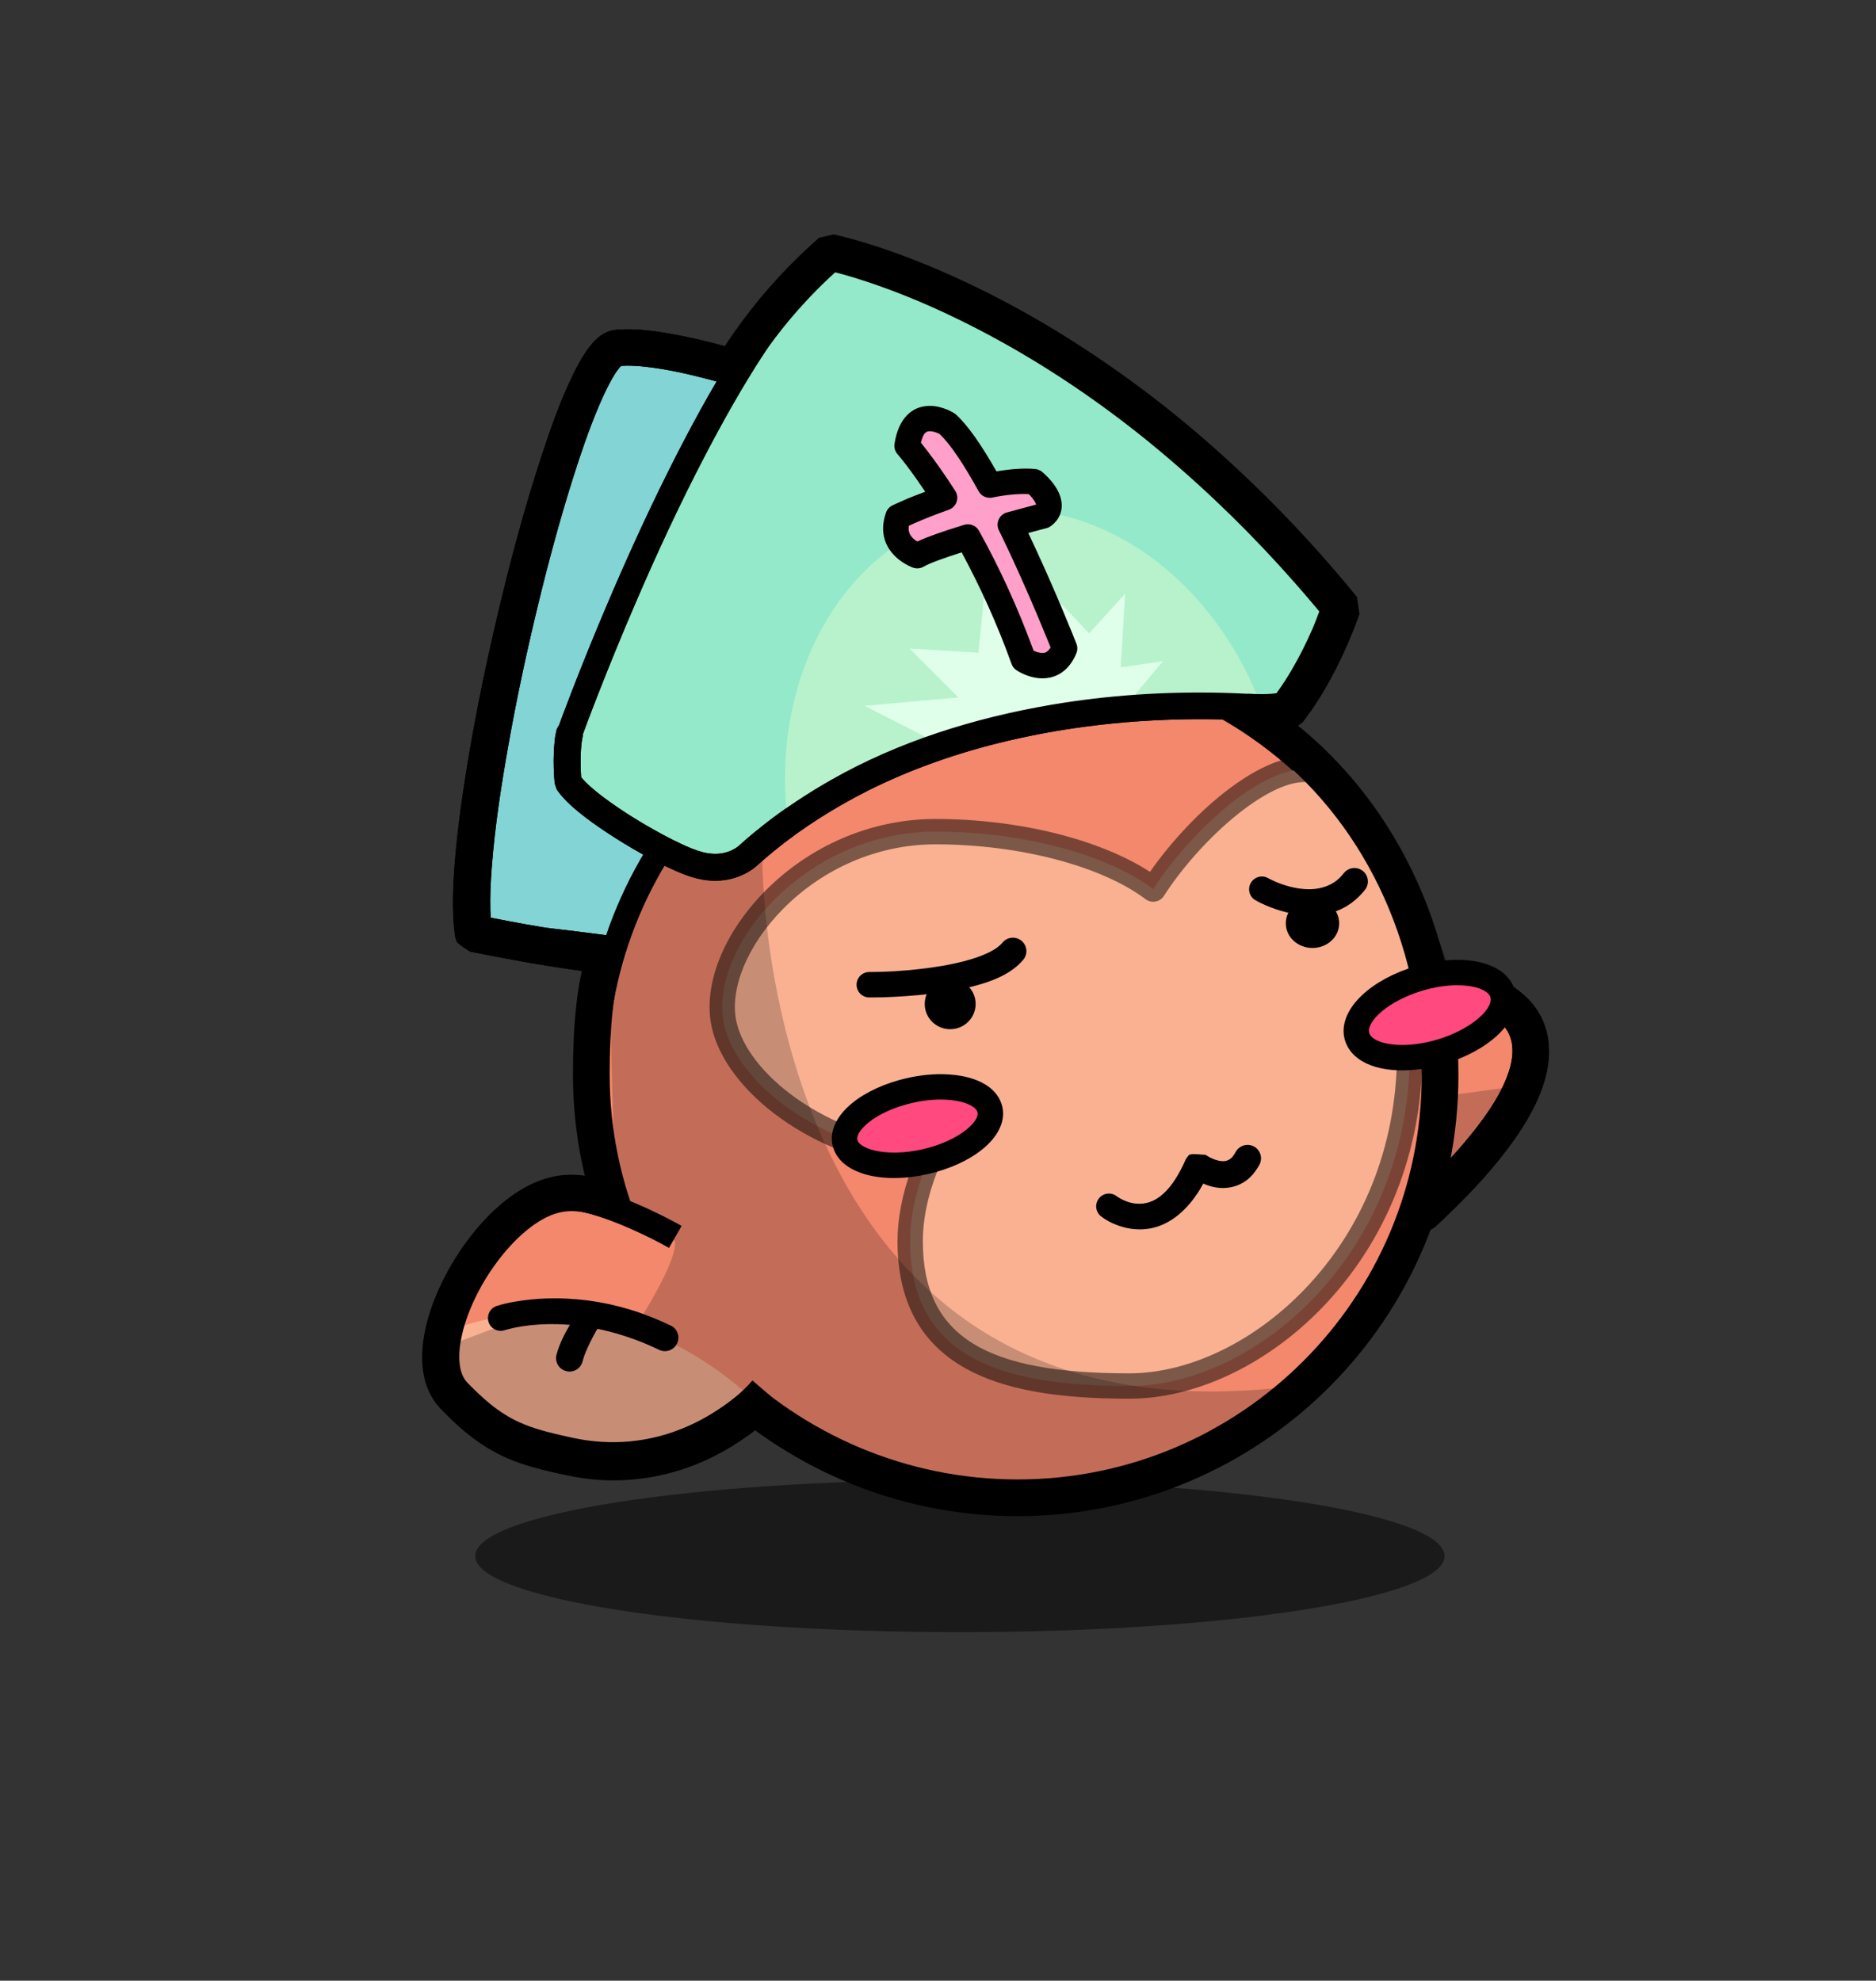 <svg width="1200" height="1267" viewBox="0 0 1200 1267" fill="none" xmlns="http://www.w3.org/2000/svg">
<rect x="0" y="0" width="1200" height="1267" fill="#333333" stroke="none"/>
<mask id="mask0_311_9885" style="mask-type:luminance" maskUnits="userSpaceOnUse" x="0" y="0" width="1200" height="1267">
<path d="M1200 0H0V1266.02H1200V0Z" fill="white"/>
</mask>
<g mask="url(#mask0_311_9885)">
<path d="M916.727 638.51C916.727 638.51 945.79 633.415 950.789 635.348C972.219 643.634 1018.61 675.048 910.062 775.618" fill="#F3886D"/>
<path d="M945.545 623.421C942.567 623.492 939.586 623.759 936.624 624.07C929.306 624.84 922.011 625.947 914.762 627.216C908.519 628.307 904.33 634.239 905.42 640.482C906.511 646.727 912.444 650.915 918.687 649.824C925.42 648.653 932.229 647.644 939.025 646.937C941.16 646.715 943.3 646.495 945.447 646.418C945.995 646.399 946.52 646.41 947.069 646.418C947.203 646.421 947.351 646.445 947.491 646.451C947.964 646.641 948.452 646.826 948.918 647.035C949.687 647.381 950.569 647.784 951.318 648.17C955.719 650.438 959.869 653.461 962.865 657.447C970.14 667.128 967.643 679.758 963.417 690.175C959.4 700.077 953.508 709.191 947.166 717.746C938.534 729.391 928.798 740.198 918.622 750.506C913.152 756.047 907.529 761.461 901.821 766.757C896.918 771.315 896.613 778.981 901.172 783.883C905.731 788.785 913.428 789.057 918.33 784.499C934.954 769.001 951.01 752.677 964.649 734.45C973.715 722.334 981.961 709.213 986.868 694.813C992.121 679.4 992.947 662.53 984.436 648.105C982.577 644.956 980.343 642.026 977.818 639.38C974.206 635.594 970.054 632.381 965.557 629.715C962.679 628.007 959.666 626.545 956.573 625.27C955.541 624.846 954.592 624.44 953.523 624.135C950.945 623.401 948.205 623.358 945.545 623.421Z" fill="black"/>
<path d="M945.516 623.428C942.538 623.499 939.589 623.766 936.628 624.077C929.309 624.847 922.014 625.922 914.766 627.191C908.523 628.282 904.334 634.247 905.425 640.49C906.516 646.734 912.448 650.891 918.691 649.8C925.423 648.628 932.2 647.62 938.995 646.912C941.131 646.69 943.272 646.502 945.418 646.426C945.966 646.407 946.525 646.385 947.073 646.393C947.196 646.395 947.333 646.421 947.462 646.426C947.941 646.618 948.418 646.799 948.889 647.01C949.659 647.355 950.573 647.791 951.321 648.177C955.722 650.445 959.873 653.468 962.868 657.455C970.143 667.135 967.646 679.764 963.42 690.182C959.404 700.084 953.511 709.198 947.169 717.753C938.538 729.398 928.803 740.206 918.625 750.513C913.155 756.055 907.533 761.437 901.824 766.732C896.922 771.29 896.617 778.956 901.175 783.858C905.734 788.76 913.399 789.065 918.302 784.507C934.926 769.009 951.014 752.685 964.653 734.457C973.719 722.342 981.965 709.22 986.871 694.821C992.124 679.407 992.951 662.536 984.439 648.113C982.58 644.963 980.345 642.033 977.822 639.387C974.21 635.602 970.057 632.388 965.561 629.722C962.683 628.014 959.669 626.519 956.576 625.245C955.544 624.82 954.597 624.447 953.527 624.143C950.949 623.408 948.176 623.366 945.516 623.428Z" fill="black"/>
<path d="M401.562 611.992C401.562 611.992 427.825 549.556 458.995 525.327C490.166 501.098 509.378 377.364 509.378 377.364L492.806 242.399C492.806 242.399 425.609 219.158 394.586 222.619C363.563 226.079 291.38 523.722 302.9 596.966C302.9 596.966 364.187 609.902 401.562 611.992Z" fill="#82D4D5"/>
<path d="M404.543 210.672C401.606 210.581 398.651 210.624 395.72 210.834C393.87 210.967 392.026 211.149 390.239 211.678C388.087 212.314 386.093 213.364 384.271 214.661C380.687 217.214 377.819 220.679 375.318 224.262C371.855 229.225 369.002 234.59 366.366 240.027C358.34 256.579 352.187 274.047 346.45 291.503C335.37 325.211 326.231 359.57 318.101 394.099C309.087 432.375 301.363 471.004 295.72 509.927C294.03 521.588 292.591 533.292 291.503 545.024C290.448 556.401 289.667 567.812 289.751 579.243C289.768 581.407 289.823 583.568 289.913 585.73C289.979 587.262 290.061 588.808 290.173 590.336C290.246 591.335 290.335 592.26 290.432 593.255C290.523 594.168 290.611 595.168 290.725 596.077C290.887 597.374 290.988 599.11 291.47 600.327C291.826 601.223 291.898 602.332 292.606 602.987C294.969 605.171 297.845 606.75 300.456 608.63C300.66 608.778 301.19 608.776 301.428 608.825C302.18 608.981 302.915 609.158 303.666 609.311C306.295 609.849 308.948 610.351 311.582 610.868C316.941 611.921 322.296 612.937 327.67 613.918C340.393 616.241 353.136 618.403 365.943 620.21C377.525 621.845 365.967 620.186 400.846 623.908C407 624.282 412.169 619.864 413.17 613.918C426.19 587.53 422.35 594.241 427.832 584.4C434.616 572.222 442.064 560.28 450.894 549.467C454.027 545.63 457.334 541.928 460.949 538.536C463.4 536.236 466.136 534.291 468.604 532.016C472.101 528.793 475.101 525.022 477.751 521.085C482.552 513.953 486.338 506.184 489.687 498.282C493.867 488.423 497.298 478.247 500.456 468.02C506.606 448.11 511.354 427.747 515.474 407.333C516.802 400.753 518.041 394.157 519.205 387.546C519.548 385.59 519.885 383.635 520.21 381.675C520.343 380.868 520.608 379.998 520.632 379.177C520.661 378.15 520.714 377.124 520.696 376.096C520.679 375.026 520.437 373.883 520.307 372.821C520.05 370.712 519.787 368.604 519.529 366.495C518.798 360.52 518.053 354.533 517.323 348.557C515.048 329.928 512.81 311.301 510.544 292.671C508.92 279.312 507.271 265.937 505.646 252.58C505.475 251.173 505.33 249.769 505.16 248.363C505.031 247.308 504.899 246.271 504.77 245.217C504.685 244.514 504.597 243.811 504.51 243.108C504.36 241.865 504.32 240.339 503.863 239.184C503.499 238.269 503.373 237.171 502.694 236.458C500.88 234.553 498.609 233.155 496.564 231.496C496.245 231.237 495.516 231.138 495.137 231.009C494.237 230.706 493.347 230.399 492.445 230.102C489.161 229.018 485.855 227.976 482.551 226.955C471.836 223.642 461.05 220.612 450.148 217.97C442.26 216.059 434.307 214.406 426.308 213.04C419.116 211.812 411.84 210.898 404.543 210.672ZM400.878 233.897C404.81 233.871 408.712 234.154 412.619 234.578C426.486 236.082 440.207 239.228 453.684 242.751C463.292 245.264 472.835 248.059 482.292 251.12C482.587 253.609 482.893 256.096 483.2 258.58C484.376 268.068 485.527 277.538 486.703 287.026C490.188 315.14 493.681 343.244 497.148 371.36C497.365 373.117 497.58 374.89 497.797 376.648C497.819 376.823 497.839 376.991 497.861 377.167C497.748 377.864 497.654 378.546 497.537 379.242C497.109 381.803 496.634 384.375 496.175 386.93C494.907 393.98 493.544 400.999 492.088 408.014C487.79 428.716 482.878 449.435 476.194 469.512C473.187 478.543 469.914 487.509 465.814 496.11C463.251 501.491 460.386 506.841 456.7 511.549C455.64 512.902 454.525 514.209 453.262 515.376C452.176 516.382 450.96 517.221 449.824 518.166C448.334 519.405 446.889 520.701 445.478 522.027C439.66 527.487 434.416 533.59 429.584 539.931C420.457 551.905 412.611 564.829 405.483 578.076C401.291 585.869 401.665 585.578 395.169 599.159C345.29 592.615 356.773 594.894 336.621 591.31C329.524 590.047 322.451 588.71 315.376 587.32C314.891 587.225 314.402 587.124 313.917 587.027C313.814 585.341 313.666 583.657 313.624 581.968C313.407 573.002 313.858 564.05 314.532 555.11C316.519 528.786 320.597 502.625 325.204 476.648C330.414 447.269 336.664 418.042 343.661 389.038C350.369 361.232 357.753 333.575 366.366 306.294C371.32 290.602 376.605 274.966 383.037 259.812C385.245 254.613 387.619 249.443 390.303 244.47C392.016 241.297 393.833 238.109 396.142 235.324C396.507 234.883 396.896 234.455 397.309 234.059C397.343 234.055 397.375 234.061 397.407 234.059C398.556 233.973 399.726 233.904 400.878 233.897Z" fill="black"/>
<path d="M404.521 210.702C401.584 210.61 398.663 210.621 395.73 210.831C393.88 210.964 392.036 211.146 390.249 211.675C388.097 212.311 386.104 213.361 384.281 214.659C380.698 217.211 377.797 220.676 375.296 224.26C371.832 229.222 368.98 234.587 366.344 240.024C358.318 256.576 352.197 274.044 346.461 291.5C335.382 325.208 326.242 359.567 318.111 394.096C309.097 432.372 301.341 471.001 295.697 509.924C294.008 521.585 292.569 533.289 291.481 545.021C290.427 556.398 289.677 567.809 289.762 579.241C289.778 581.405 289.833 583.598 289.924 585.76C289.989 587.291 290.071 588.805 290.184 590.334C290.258 591.333 290.313 592.256 290.411 593.253C290.5 594.165 290.622 595.165 290.735 596.074C290.897 597.371 290.998 599.107 291.481 600.324C291.837 601.22 291.908 602.329 292.617 602.984C294.979 605.168 297.855 606.747 300.466 608.627C300.67 608.775 301.168 608.773 301.406 608.823C302.158 608.978 302.926 609.155 303.677 609.308C306.306 609.846 308.926 610.348 311.559 610.865C316.918 611.918 322.308 612.934 327.68 613.915C340.403 616.238 353.146 618.4 365.955 620.207C377.536 621.842 365.945 620.183 400.824 623.905C406.944 624.277 412.105 619.909 413.149 614.012C426.267 587.43 422.35 594.258 427.843 584.397C434.627 572.219 442.074 560.311 450.905 549.496C454.037 545.659 457.344 541.958 460.96 538.566C463.411 536.265 466.146 534.288 468.614 532.014C472.111 528.79 475.079 525.019 477.729 521.082C482.53 513.95 486.316 506.181 489.665 498.28C493.845 488.42 497.308 478.244 500.467 468.017C506.617 448.107 511.364 427.744 515.484 407.33C516.813 400.75 518.051 394.154 519.215 387.543C519.559 385.587 519.896 383.632 520.221 381.672C520.354 380.865 520.619 379.995 520.642 379.175C520.671 378.147 520.724 377.121 520.707 376.093C520.689 375.023 520.448 373.881 520.318 372.818C520.06 370.709 519.797 368.602 519.54 366.492C518.809 360.517 518.064 354.531 517.334 348.555C515.058 329.925 512.788 311.298 510.522 292.668C508.898 279.31 507.281 265.966 505.657 252.609C505.486 251.203 505.308 249.798 505.138 248.393C505.009 247.338 504.876 246.268 504.749 245.214C504.663 244.511 504.607 243.808 504.521 243.106C504.37 241.862 504.331 240.336 503.873 239.181C503.511 238.266 503.383 237.201 502.705 236.489C500.89 234.582 498.585 233.152 496.542 231.493C496.223 231.234 495.527 231.135 495.148 231.007C494.247 230.703 493.357 230.396 492.455 230.099C489.171 229.015 485.865 227.973 482.563 226.952C471.847 223.639 461.028 220.609 450.126 217.967C442.238 216.056 434.318 214.403 426.318 213.037C419.126 211.809 411.818 210.928 404.521 210.702ZM400.856 233.894C404.788 233.868 408.722 234.151 412.63 234.575C426.496 236.079 440.185 239.225 453.662 242.748C463.27 245.261 472.813 248.056 482.27 251.118C482.565 253.607 482.871 256.093 483.178 258.577C484.354 268.065 485.538 277.536 486.714 287.023C490.198 315.138 493.691 343.242 497.158 371.357C497.375 373.115 497.59 374.887 497.807 376.645C497.828 376.815 497.851 376.993 497.872 377.164C497.758 377.861 497.632 378.543 497.515 379.24C497.087 381.8 496.644 384.372 496.186 386.927C494.917 393.978 493.554 400.996 492.098 408.011C487.801 428.713 482.856 449.432 476.172 469.509C473.165 478.54 469.924 487.506 465.825 496.107C463.261 501.488 460.396 506.838 456.71 511.547C455.651 512.899 454.502 514.206 453.24 515.374C452.154 516.379 450.938 517.218 449.802 518.164C448.312 519.402 446.867 520.698 445.456 522.024C439.638 527.484 434.426 533.587 429.594 539.928C420.467 551.902 412.621 564.858 405.494 578.105C401.3 585.899 401.646 585.569 395.147 599.156C345.332 592.621 356.776 594.89 336.632 591.307C329.534 590.044 322.429 588.707 315.354 587.317C314.877 587.224 314.403 587.119 313.927 587.026C313.825 585.344 313.676 583.648 313.635 581.966C313.418 572.999 313.869 564.047 314.544 555.108C316.53 528.784 320.575 502.622 325.183 476.645C330.392 447.266 336.642 418.039 343.639 389.036C350.347 361.229 357.763 333.572 366.376 306.291C371.33 290.599 376.615 274.963 383.049 259.81C385.255 254.61 387.597 249.44 390.281 244.467C391.994 241.294 393.844 238.106 396.153 235.321C396.518 234.88 396.906 234.452 397.32 234.056C397.353 234.052 397.385 234.058 397.417 234.056C398.566 233.97 399.704 233.901 400.856 233.894Z" fill="black"/>
<path d="M380.639 687.849C380.639 538.587 501.639 417.588 650.901 417.588C731.597 417.588 804.033 452.954 853.554 509.034C895.63 556.682 921.163 619.284 921.163 687.849C921.163 837.11 800.162 958.111 650.901 958.111C501.639 958.111 380.639 837.11 380.639 687.849Z" fill="#F3886D" stroke="black" stroke-width="0.012" stroke-miterlimit="10" stroke-linecap="round" stroke-linejoin="round"/>
<path d="M650.898 409.869C497.382 409.869 372.921 534.33 372.92 687.847C372.92 841.363 497.382 965.824 650.898 965.824C804.415 965.824 928.875 841.363 928.875 687.847C928.875 619.174 903.865 554.366 859.332 503.934C806.893 444.55 731.685 409.869 650.898 409.869ZM650.898 425.277C727.219 425.277 798.242 458.014 847.785 514.119C889.855 561.761 913.468 622.966 913.468 687.847C913.468 832.853 795.905 950.417 650.898 950.417C505.892 950.417 388.328 832.853 388.328 687.847C388.328 542.84 505.892 425.277 650.898 425.277Z" fill="black"/>
<path d="M846.543 495.107C818.46 479.619 763.912 527.846 737.664 568.742C709.149 547.188 655.669 531.992 598.383 531.992C513.953 531.992 452.766 607.33 463.126 655.119C470.976 691.337 521.821 733.811 593.908 741.625C586.53 759.024 582.198 776.874 582.198 793.945C582.199 868.443 640.31 886.615 722.257 886.615C804.205 886.615 904.439 799.765 901.693 668.255C901.651 666.232 900.724 664.748 899.228 663.585C921.352 648.251 927.27 660.404 921.34 632.767C906.916 565.55 846.543 495.107 846.543 495.107Z" fill="#F9B192"/>
<path d="M836.886 484.083C822.353 483.05 805.091 490.486 786.578 504.291C767.982 518.158 749.4 537.973 735.589 557.713C703.736 537.054 651.91 523.882 598.384 523.882C556.761 523.882 517.718 541.364 489.431 569.941C462.941 596.704 449.408 630.069 455.211 656.838C459.671 677.411 475.837 698.665 499.746 715.644C522.648 731.908 551.309 743.358 582.782 748.275C577.208 763.908 574.089 779.319 574.089 793.945C574.089 832.49 588.895 859.265 617.554 875.295C642.044 888.993 675.954 894.725 722.257 894.724C766.177 894.724 813.749 871.488 849.731 832.22C888.92 789.452 911.135 731.933 909.802 668.093C909.793 667.61 909.663 667.163 909.608 666.698C911.1 665.882 912.559 665.151 914.052 664.493C915.838 663.706 921.061 661.687 921.707 661.411C927.243 659.047 930.54 655.697 931.405 649.766C932.007 645.64 931.352 640.781 929.264 631.051C928.609 627.998 927.871 624.926 927.026 621.807C920.433 597.461 908.375 571.732 892.417 545.549C883.751 531.331 874.447 517.846 865.17 505.556C861.919 501.249 858.904 497.397 856.186 494.041C855.23 492.86 852.89 490.028 852.715 489.825C852.084 489.087 851.295 488.476 850.445 488.008C846.267 485.704 841.731 484.427 836.886 484.083ZM834.227 500.269C837.005 500.269 839.413 500.858 841.557 501.826C842.304 502.725 843.028 503.551 843.6 504.259C846.206 507.474 849.092 511.197 852.229 515.351C861.201 527.237 870.168 540.256 878.534 553.983C893.76 578.963 905.221 603.391 911.359 626.056C912.13 628.901 912.809 631.689 913.403 634.456C914.885 641.365 915.341 644.795 915.285 646.556C914.979 646.682 909.776 648.648 907.532 649.637C903.251 651.524 899.089 653.807 894.622 656.902C890.439 659.802 890.122 665.615 893.552 669.131C894.615 728.458 874.015 781.692 837.762 821.256C804.71 857.327 761.375 878.505 722.257 878.505C631.383 878.505 590.307 855.53 590.307 793.945C590.307 778.586 594.121 761.896 601.368 744.805C603.492 739.797 600.191 734.135 594.783 733.549C562.021 729.997 532.216 718.812 509.12 702.41C488.26 687.597 474.548 669.583 471.04 653.399C466.554 632.705 478.011 604.529 500.978 581.327C526.317 555.728 561.25 540.1 598.384 540.1C652.583 540.1 705.011 554.217 732.767 575.196C736.535 578.045 741.924 577.096 744.476 573.121C757.466 552.881 777.178 531.539 796.276 517.297C811.333 506.071 824.566 500.269 834.227 500.269Z" fill="black" fill-opacity="0.5"/>
<path d="M812.072 454.729C809.102 455.184 806.303 456.786 804.385 459.4C800.547 464.628 801.688 471.974 806.915 475.813C870.942 522.817 909.413 602.165 909.413 687.847C909.413 830.623 793.673 946.362 650.898 946.362C507.724 946.362 389.982 829.808 389.982 687.426C389.982 657.287 392.212 634.674 397.961 614.736C399.757 608.505 396.148 602.001 389.916 600.204C383.686 598.409 377.182 601.985 375.385 608.216C368.911 630.671 366.498 655.277 366.498 687.426C366.498 842.83 494.806 969.846 650.898 969.846C806.644 969.846 932.896 843.593 932.896 687.847C932.896 594.833 890.977 508.39 820.797 456.87C818.184 454.951 815.043 454.273 812.072 454.729Z" fill="black"/>
<path d="M868.967 665.32C862.693 653.15 878.046 636.131 903.258 627.308C928.469 618.484 953.993 621.196 960.265 633.366C966.537 645.536 951.184 662.555 925.973 671.379C920.317 673.358 914.647 674.757 909.181 675.598C890.28 678.51 873.831 674.761 868.967 665.32Z" fill="#FF497F" stroke="black" stroke-width="0.013" stroke-miterlimit="10" stroke-linecap="round" stroke-linejoin="round"/>
<path d="M541.186 732.978C535.993 721.019 552.233 705.657 577.458 698.668C589.282 695.391 600.981 694.535 610.61 695.784C621.522 697.198 629.775 701.313 632.534 707.668C637.726 719.628 621.487 734.99 596.262 741.979C571.038 748.968 546.379 744.939 541.186 732.978Z" fill="#FF497F" stroke="black" stroke-width="0.013" stroke-miterlimit="10" stroke-linecap="round" stroke-linejoin="round"/>
<path d="M839.546 574.774C830.371 574.774 822.484 581.578 822.484 590.603C822.484 599.629 830.371 606.4 839.546 606.4C848.72 606.4 856.607 599.629 856.607 590.603C856.607 581.578 848.72 574.774 839.546 574.774Z" fill="black"/>
<path d="M607.79 626.089C598.829 626.089 591.507 633.261 591.507 642.209C591.507 651.159 598.829 658.363 607.79 658.363C616.752 658.363 624.073 651.159 624.073 642.209C624.073 633.261 616.752 626.089 607.79 626.089Z" fill="black"/>
<path d="M798.968 732.414C795.632 732.041 792.217 733.65 790.471 736.761C789.871 737.839 789.281 738.89 788.491 739.842C785.846 743.035 782.439 743.305 778.631 742.242C776.727 741.711 774.909 740.93 773.182 739.972C772.664 739.685 772.155 739.386 771.658 739.064C771.503 738.963 771.355 738.844 771.203 738.739C771.181 738.725 771.164 738.725 771.139 738.707C767.863 738.628 764.543 737.943 761.31 738.48C760.26 738.654 759.767 739.94 759.039 740.717C758.579 741.212 758.285 742.009 758.001 742.631C757.899 742.86 757.813 743.085 757.71 743.312C757.682 743.376 757.641 743.444 757.612 743.507C757.599 743.539 757.566 743.636 757.58 743.605C757.365 744.063 757.149 744.542 756.931 744.999C756.708 745.466 756.481 745.931 756.25 746.394C755.798 747.305 755.37 748.126 754.888 749.021C751.128 756.005 746.199 763.153 739.189 767.218C734.012 770.22 727.973 770.772 722.257 769.067C720.273 768.474 718.354 767.648 716.549 766.634C716.042 766.35 715.541 766.046 715.056 765.726C714.889 765.616 714.733 765.485 714.57 765.369C714.551 765.355 714.298 765.179 714.375 765.239C710.834 762.457 705.707 763.06 702.925 766.602C700.144 770.143 700.746 775.27 704.287 778.052C708.172 781.093 712.89 783.291 717.587 784.701C721.243 785.799 725.054 786.406 728.874 786.421C732.08 786.432 735.279 786.042 738.378 785.22C750.926 781.893 760.416 772.2 767.149 761.51C768.044 760.089 768.829 758.597 769.646 757.131C772.119 758.17 774.66 759.03 777.301 759.498C785.293 760.916 793.407 758.916 799.39 753.303C801.896 750.953 803.839 748.17 805.521 745.194C807.849 741.046 806.361 735.781 802.212 733.452C801.175 732.871 800.08 732.538 798.968 732.414Z" fill="black"/>
<path d="M647.2 599.848C645.003 600.033 642.864 601.047 641.329 602.864C638.9 605.77 635.624 607.75 632.247 609.384C627.292 611.78 621.962 613.483 616.645 614.865C607.279 617.301 597.71 618.808 588.102 619.893C577.503 621.09 566.759 621.806 556.087 621.775C551.583 621.755 547.932 625.38 547.913 629.883C547.894 634.387 551.518 638.039 556.023 638.057C566.435 638.107 576.892 637.481 587.258 636.566C599.443 635.489 611.654 633.826 623.49 630.662C634.788 627.642 646.721 623.133 654.499 613.99C657.568 610.356 657.127 604.929 653.493 601.859C651.675 600.324 649.397 599.663 647.2 599.848Z" fill="black"/>
<path d="M865.429 555.281C863.238 555.518 861.147 556.606 859.656 558.46C857.821 560.761 855.738 562.91 853.233 564.492C845.512 569.376 836.398 569.602 827.674 567.768C823.881 566.971 820.16 565.781 816.581 564.298C815.37 563.796 814.16 563.25 812.981 562.676C812.551 562.466 812.139 562.249 811.715 562.027C811.594 561.964 811.48 561.899 811.359 561.833C811.303 561.802 811.141 561.705 811.196 561.736C807.282 559.508 802.298 560.902 800.071 564.817C797.844 568.731 799.206 573.684 803.12 575.91C807.335 578.307 811.897 580.181 816.484 581.716C830.706 586.475 846.996 587.792 860.499 580.159C865.403 577.388 869.553 573.623 873.084 569.261C876.065 565.553 875.462 560.11 871.755 557.129C869.901 555.639 867.622 555.043 865.429 555.281Z" fill="black"/>
<path d="M932.021 613.99C922.167 614.012 911.302 615.917 900.59 619.666C887.108 624.385 875.651 631.448 868.284 639.614C859.86 648.953 856.92 659.634 861.764 669.034C868.566 682.23 888.057 687.074 910.418 683.629C916.479 682.696 922.623 681.132 928.648 679.024C942.13 674.305 953.587 667.242 960.954 659.076C969.378 649.737 972.318 639.056 967.474 629.656C962.047 619.129 948.444 613.953 932.021 613.99ZM930.594 630.24C933.167 630.177 935.676 630.283 938.022 630.532C946.203 631.402 951.472 634.041 953.04 637.084C956.234 643.281 944.505 656.291 923.295 663.714C918.207 665.495 913.029 666.793 907.953 667.574C891.709 670.076 878.905 666.919 876.166 661.606C872.972 655.408 884.733 642.399 905.943 634.975C914.324 632.042 922.875 630.43 930.594 630.24Z" fill="black"/>
<path d="M603.086 687.133C594.246 686.994 584.685 688.26 575.289 690.863C561.808 694.599 550.126 700.683 542.334 708.055C533.353 716.552 529.621 726.725 533.739 736.209C541.047 753.042 569.762 757.74 598.416 749.799C611.898 746.065 623.579 739.947 631.371 732.577C640.353 724.08 644.085 713.906 639.967 704.422C635.907 695.071 625.422 689.535 611.65 687.749C608.895 687.392 606.033 687.18 603.086 687.133ZM602.665 703.351C605.065 703.383 607.374 703.552 609.574 703.838C618.276 704.966 623.768 707.89 625.079 710.909C626.016 713.068 624.781 716.512 620.246 720.802C614.522 726.217 605.178 731.098 594.102 734.166C582.915 737.265 571.567 738.046 562.51 736.565C554.692 735.289 549.839 732.548 548.627 729.754C547.689 727.594 548.957 724.15 553.492 719.862C559.216 714.447 568.56 709.566 579.636 706.498C587.512 704.315 595.467 703.256 602.665 703.351Z" fill="black"/>
<path d="M364.321 469.206C364.321 469.206 449.294 232.993 530.963 161.449C530.963 161.449 698.663 193.967 857.947 388.926C857.947 388.926 845.61 426.198 823.545 454.504C823.545 454.504 613.908 425.586 478.052 547.648C478.052 547.648 465.25 559.94 443.387 552.307C421.523 544.674 373.02 515.632 363.387 500.257C363.387 500.257 361.464 482.486 364.321 469.206Z" fill="#93E9CA"/>
<path d="M532.535 153.39C530.375 153.881 528.192 154.292 526.048 154.851C526.008 154.861 525.655 155.163 525.529 155.272C525.067 155.669 524.618 156.094 524.167 156.504C523.73 156.901 523.304 157.273 522.869 157.672C522.42 158.084 521.952 158.52 521.508 158.937C517.337 162.846 513.367 166.954 509.538 171.198C494.761 187.577 481.988 205.805 470.258 224.458C454.548 249.442 440.485 275.418 427.313 301.818C413.281 329.939 400.287 358.591 388 387.514C380.389 405.431 373.048 423.467 366.009 441.618C363.842 447.202 361.717 452.777 359.619 458.387C359.154 459.63 358.412 461.67 357.543 464.03C356.766 465.045 356.122 466.196 355.856 467.534C355.496 469.35 355.698 468.551 355.499 469.351C355.03 471.242 354.888 473.287 354.689 475.221C354.303 478.965 354.149 482.747 354.138 486.509C354.126 489.952 354.238 493.388 354.461 496.823C354.529 497.864 354.628 498.93 354.721 499.97C354.753 500.327 354.702 500.795 354.818 501.137C355.23 502.364 355.612 503.597 356.083 504.803C356.358 505.506 357.031 506.243 357.478 506.846C358.314 507.975 359.232 509.078 360.17 510.123C363.135 513.419 366.451 516.388 369.869 519.205C375.682 523.996 381.853 528.343 388.131 532.503C395.202 537.19 402.464 541.618 409.862 545.769C417.178 549.875 424.623 553.752 432.308 557.122C439.71 560.369 447.323 563.015 455.467 563.35C458.455 563.473 461.468 563.313 464.42 562.831C466.931 562.422 469.419 561.772 471.815 560.917C475.229 559.698 478.504 558.041 481.449 555.922C482.126 555.435 482.763 554.944 483.395 554.398C483.477 554.327 483.633 554.188 483.751 554.073C483.712 554.109 483.904 553.895 483.882 553.944C487.622 550.621 491.414 547.367 495.299 544.212C504.374 536.846 513.885 529.928 523.746 523.648C533.765 517.267 544.045 511.379 554.657 506.035C583.066 491.733 613.383 481.265 644.31 473.956C683.002 464.812 722.81 460.444 762.539 460.041C776.296 459.901 790.071 460.248 803.798 461.176C807.728 461.442 811.653 461.766 815.573 462.149C817.234 462.311 818.878 462.474 820.535 462.668C820.939 462.716 822.047 462.977 822.384 462.896C824.385 462.413 826.44 462.143 828.385 461.469C828.904 461.288 829.24 460.765 829.649 460.397C830.406 459.72 831.054 458.64 831.661 457.836C831.9 457.52 832.138 457.212 832.375 456.895C832.61 456.578 832.855 456.24 833.088 455.922C833.322 455.603 833.539 455.301 833.769 454.981C837.167 450.27 840.334 445.375 843.306 440.385C849.437 430.088 854.794 419.327 859.491 408.306C861.181 404.341 862.759 400.345 864.259 396.304C864.681 395.166 865.124 394.012 865.524 392.866C865.599 392.653 865.977 391.807 865.946 391.601C865.576 389.095 865.281 386.571 864.843 384.076C864.823 383.956 864.505 383.635 864.389 383.492C864.004 383.017 863.609 382.537 863.221 382.065C862.802 381.554 862.377 381.05 861.957 380.54C861.537 380.034 861.111 379.522 860.692 379.016C857.368 375.009 854.031 371.024 850.636 367.079C838.496 352.971 825.909 339.244 812.848 325.982C758.882 271.188 696.85 223.895 627.995 189.363C605.696 178.179 582.613 168.356 558.874 160.656C552.415 158.561 545.898 156.615 539.315 154.947C537.669 154.531 536.009 154.149 534.351 153.779C534.01 153.704 532.861 153.316 532.535 153.39ZM533.217 170.516C537.518 171.534 541.805 172.627 546.028 173.89C554.727 176.492 563.322 179.444 571.815 182.648C599.395 193.051 626.056 205.998 651.544 220.793C700.941 249.466 746.405 284.609 787.386 324.361C808.94 345.268 829.123 367.47 848.3 390.563C844.95 399.766 840.997 408.804 836.591 417.517C831.687 427.216 826.141 436.739 819.66 445.51C816.43 445.165 813.167 444.859 809.928 444.602C800.557 443.854 791.172 443.402 781.775 443.175C745.225 442.289 708.455 444.675 672.399 450.829C623.276 459.214 574.592 474.322 531.173 499.127C516.064 507.759 501.531 517.363 487.871 528.157C484.081 531.152 480.365 534.241 476.713 537.401C474.99 538.893 473.359 540.527 471.588 541.845C469.074 543.714 466.073 544.942 463.025 545.607C453.532 547.679 444.406 543.868 435.941 539.932C428.19 536.328 420.68 532.236 413.301 527.93C407.034 524.273 400.855 520.431 394.877 516.318C389.118 512.355 383.427 508.291 378.172 503.668C376.363 502.075 374.592 500.403 372.983 498.608C372.555 498.131 372.146 497.651 371.75 497.148C371.726 496.835 371.706 496.521 371.685 496.207C371.534 493.998 371.432 491.773 371.392 489.558C371.329 485.899 371.387 482.244 371.685 478.595C371.813 477.026 371.969 475.448 372.204 473.891C372.278 473.401 372.203 473.888 372.755 470.874C372.822 470.541 372.728 470.232 372.755 469.902C372.878 469.569 372.99 469.228 373.112 468.896C373.888 466.791 374.659 464.703 375.448 462.604C377.811 456.31 380.234 450.02 382.681 443.758C390.095 424.782 397.841 405.945 405.872 387.222C419.876 354.579 434.82 322.303 451.283 290.823C462.749 268.899 474.88 247.271 488.39 226.534C497.808 212.078 507.896 197.977 519.269 184.983C522.808 180.94 526.484 176.995 530.33 173.241C531.28 172.314 532.244 171.419 533.217 170.516Z" fill="black"/>
<path d="M784.817 453.382C693.66 433.668 582.576 485.483 528.671 512.232C512.325 520.342 504.18 528.665 503.963 526.97C492.057 434.175 538.495 348.966 615.537 329.734C693.341 310.314 775.216 364.956 807.68 454.001C808.166 455.332 800.227 456.714 784.817 453.382Z" fill="#B7F2CC"/>
<path d="M606.166 478.528L552.963 451.501L613.008 446.164L581.906 414.897L625.908 417.484L633.62 338.284L696.651 405.18L719.724 379.703L716.912 426.852L743.858 422.984L718.222 453.739L606.166 478.528Z" fill="#DFFFEA"/>
<path d="M594.751 267.735C588.802 267.742 582.325 271.221 580.187 285.153C580.187 285.153 590.272 296.67 604.222 318.433C587.206 324.359 574.413 330.596 574.413 330.596C567.878 349.014 586.739 355.443 586.739 355.443C592.871 351.906 605.689 347.608 619.111 343.474C630.745 364.397 643.357 390.498 654.693 422.001C654.693 422.001 673.121 434.219 680.999 414.768C680.999 414.768 665.193 374.386 646.227 335.624C655.255 333.22 667.44 329.947 667.44 329.947C678.205 321.947 661.44 308.086 661.44 308.086C652.782 307.289 642.953 308.325 633.091 310.324C623.759 293.424 614.349 278.777 606.104 271.206C606.104 271.206 600.7 267.729 594.751 267.735Z" fill="#FFA0CA"/>
<path d="M533.22 149.992C530.155 150.686 527.049 151.28 524.008 152.068C523.773 152.129 523.646 152.371 523.457 152.522C523.413 152.557 523.251 152.702 523.197 152.75C522.356 153.482 521.498 154.242 520.667 154.988C520.226 155.383 519.776 155.757 519.337 156.155C518.897 156.554 518.477 156.953 518.04 157.355C513.408 161.603 508.874 165.996 504.481 170.491C487.073 188.314 471.787 207.965 458.681 229.136C455.296 234.602 457.011 241.775 462.477 245.16C467.942 248.545 475.115 246.862 478.5 241.397C489.404 223.801 501.868 207.334 515.996 192.192C520.919 186.916 526.033 181.807 531.306 176.882C532.268 175.983 533.252 175.108 534.226 174.222C535.283 174.49 536.35 174.749 537.404 175.032C543.277 176.613 549.084 178.402 554.855 180.32C572.227 186.097 589.214 193.033 605.779 200.819C654.971 223.946 701.073 254.279 742.691 289.175C773.521 315.025 802.26 343.25 828.81 373.477C833.38 378.68 837.896 383.926 842.335 389.24C842.862 389.871 843.367 390.522 843.892 391.154C842.371 395.131 840.903 399.138 839.189 403.026C835.423 411.572 831.245 419.933 826.54 428.002C823.926 432.484 821.157 436.864 818.171 441.106C817.619 441.889 817.048 442.668 816.484 443.441C815.39 443.59 814.309 443.716 813.208 443.798C808.796 444.125 804.357 444.04 799.942 443.831C793.159 443.512 787.383 448.758 787.064 455.54C786.746 462.323 791.991 468.099 798.774 468.418C806.105 468.758 813.524 468.773 820.798 467.671C822.482 467.416 824.18 467.073 825.825 466.633C826.323 466.501 827.144 466.413 827.577 466.114C829.459 464.816 831.357 463.567 833.156 462.157C833.502 461.886 833.699 461.435 833.967 461.087C834.461 460.444 834.943 459.823 835.427 459.173C836.625 457.562 837.819 455.926 838.962 454.275C843.157 448.219 846.985 441.913 850.542 435.463C856.105 425.372 861.002 414.916 865.3 404.226C866.395 401.505 867.447 398.745 868.447 395.987C868.749 395.154 869.034 394.328 869.322 393.49C869.377 393.331 869.607 392.982 869.581 392.809C869.045 389.17 868.594 385.501 867.96 381.878C867.922 381.66 867.704 381.535 867.571 381.359C867.471 381.226 867.351 381.098 867.246 380.97C866.469 380.015 865.695 379.065 864.911 378.116C864.491 377.606 864.068 377.099 863.646 376.591C863.225 376.082 862.804 375.574 862.381 375.066C861.961 374.562 861.537 374.046 861.116 373.541C855.724 367.1 850.25 360.719 844.671 354.437C822.283 329.221 798.309 305.467 772.955 283.239C751.982 264.854 729.876 247.678 706.882 231.894C671.86 207.851 634.623 186.938 595.4 170.557C582.06 164.985 568.481 159.95 554.66 155.701C549.493 154.113 544.274 152.619 539.026 151.322C537.623 150.976 536.221 150.626 534.809 150.317C534.507 150.25 533.507 149.927 533.22 149.992Z" fill="black"/>
<path d="M532.539 153.398C530.378 153.888 528.195 154.299 526.052 154.858C526.011 154.868 525.658 155.171 525.533 155.279C525.07 155.677 524.621 156.07 524.17 156.479C523.733 156.875 523.307 157.28 522.872 157.68C522.423 158.092 521.955 158.528 521.511 158.944C517.34 162.854 513.37 166.962 509.541 171.205C494.764 187.585 481.99 205.812 470.262 224.465C454.551 249.449 440.488 275.425 427.316 301.826C413.285 329.947 400.29 358.565 388.004 387.489C380.392 405.406 373.051 423.442 366.012 441.593C363.846 447.177 361.72 452.784 359.622 458.394C359.157 459.637 358.415 461.678 357.546 464.038C356.769 465.052 356.125 466.203 355.859 467.541C355.5 469.357 355.702 468.558 355.502 469.358C355.033 471.249 354.891 473.294 354.692 475.228C354.305 478.972 354.152 482.754 354.14 486.516C354.129 489.96 354.241 493.395 354.464 496.831C354.532 497.872 354.631 498.905 354.724 499.945C354.756 500.302 354.706 500.802 354.821 501.145C355.233 502.372 355.615 503.605 356.087 504.81C356.361 505.513 357.034 506.25 357.481 506.854C358.317 507.982 359.235 509.086 360.173 510.13C363.137 513.427 366.454 516.395 369.872 519.212C375.685 524.004 381.856 528.351 388.133 532.511C395.205 537.197 402.434 541.625 409.833 545.777C417.148 549.882 424.626 553.759 432.311 557.129C439.713 560.376 447.326 563.023 455.471 563.357C458.458 563.481 461.471 563.32 464.423 562.838C466.934 562.429 469.422 561.78 471.819 560.925C475.232 559.707 478.507 558.049 481.452 555.929C482.13 555.443 482.767 554.918 483.398 554.373C483.482 554.3 483.637 554.166 483.755 554.049C483.715 554.084 483.908 553.902 483.885 553.951C487.63 550.623 491.412 547.346 495.302 544.188C504.377 536.821 513.888 529.936 523.748 523.655C533.768 517.274 544.048 511.353 554.66 506.01C583.069 491.708 613.386 481.273 644.313 473.963C683.005 464.819 722.812 460.451 762.542 460.048C776.299 459.909 790.075 460.256 803.801 461.184C807.731 461.45 811.656 461.775 815.576 462.156C817.237 462.319 818.88 462.481 820.538 462.675C820.942 462.723 822.05 462.984 822.388 462.903C824.388 462.421 826.444 462.118 828.388 461.443C828.908 461.263 829.243 460.74 829.653 460.373C830.41 459.695 831.057 458.647 831.664 457.843C831.903 457.527 832.141 457.188 832.378 456.87C832.614 456.554 832.859 456.247 833.091 455.929C833.325 455.611 833.541 455.308 833.772 454.988C837.171 450.278 840.337 445.383 843.309 440.393C849.44 430.095 854.797 419.334 859.494 408.313C861.184 404.348 862.762 400.352 864.262 396.312C864.685 395.173 865.126 394.02 865.527 392.873C865.602 392.66 865.98 391.783 865.948 391.576C865.58 389.07 865.284 386.578 864.846 384.084C864.825 383.964 864.508 383.611 864.392 383.467C864.008 382.992 863.613 382.544 863.224 382.072C862.805 381.561 862.38 381.025 861.96 380.515C861.541 380.009 861.114 379.529 860.694 379.024C857.372 375.017 854.035 371.032 850.639 367.087C838.499 352.979 825.879 339.251 812.819 325.99C758.852 271.195 696.853 223.902 627.997 189.37C605.699 178.186 582.616 168.363 558.877 160.664C552.418 158.568 545.9 156.622 539.318 154.955C537.672 154.538 536.012 154.156 534.355 153.787C534.013 153.711 532.864 153.323 532.539 153.398ZM533.22 170.524C537.521 171.541 541.809 172.602 546.032 173.865C554.73 176.467 563.325 179.419 571.818 182.623C599.398 193.026 626.059 206.005 651.547 220.8C700.945 249.474 746.408 284.584 787.389 324.336C808.943 345.244 829.126 367.477 848.303 390.571C844.954 399.766 840.965 408.785 836.562 417.492C831.658 427.191 826.144 436.746 819.663 445.517C816.422 445.171 813.18 444.868 809.932 444.609C800.559 443.862 791.176 443.41 781.778 443.182C745.229 442.296 708.458 444.683 672.403 450.837C623.28 459.221 574.595 474.33 531.176 499.134C516.066 507.766 501.534 517.372 487.874 528.164C484.084 531.159 480.336 534.215 476.683 537.376C474.96 538.868 473.362 540.535 471.591 541.853C469.078 543.722 466.076 544.95 463.028 545.615C453.535 547.687 444.41 543.842 435.944 539.907C428.193 536.303 420.683 532.211 413.304 527.905C407.037 524.248 400.859 520.439 394.88 516.325C389.121 512.362 383.397 508.266 378.143 503.642C376.334 502.051 374.563 500.41 372.953 498.615C372.531 498.144 372.145 497.651 371.752 497.155C371.729 496.842 371.71 496.528 371.688 496.215C371.537 494.005 371.435 491.78 371.396 489.566C371.332 485.906 371.39 482.251 371.688 478.602C371.816 477.033 371.971 475.455 372.207 473.899C372.281 473.409 372.206 473.895 372.758 470.883C372.829 470.527 372.732 470.196 372.758 469.845C372.874 469.528 372.999 469.22 373.115 468.903C373.891 466.799 374.662 464.679 375.451 462.579C377.814 456.286 380.238 450.027 382.684 443.766C390.098 424.789 397.843 405.952 405.875 387.23C419.879 354.586 434.823 322.278 451.286 290.797C462.752 268.874 474.883 247.279 488.393 226.541C497.811 212.085 507.867 197.951 519.24 184.958C522.779 180.914 526.454 177.002 530.3 173.249C531.253 172.319 532.244 171.429 533.22 170.524Z" fill="black"/>
<path d="M594.751 259.625C583.043 259.637 574.618 267.998 572.175 283.921C571.813 286.286 572.512 288.704 574.089 290.505C574.139 290.563 575.231 291.833 575.711 292.419C577.105 294.12 578.704 296.177 580.511 298.549C584.065 303.214 587.885 308.7 591.832 314.541C587.457 316.231 582.951 317.894 578.954 319.633C576.76 320.588 574.776 321.46 573.051 322.26C572.001 322.747 571.255 323.099 570.846 323.298C568.936 324.23 567.469 325.869 566.758 327.871C562.304 340.425 566.127 350.807 574.802 357.81C576.795 359.419 578.893 360.722 580.998 361.767C581.744 362.138 582.426 362.476 583.074 362.74C583.506 362.917 583.86 363.043 584.112 363.129C586.325 363.884 588.769 363.648 590.794 362.481C594.698 360.229 603.417 357.088 615.121 353.334C626.989 375.34 637.766 398.9 647.07 424.758C647.662 426.4 648.762 427.783 650.217 428.748C650.561 428.976 651.076 429.318 651.741 429.688C652.781 430.268 653.921 430.841 655.179 431.375C660.307 433.551 665.68 434.538 671.106 433.516C678.793 432.067 684.914 426.731 688.524 417.817C689.302 415.895 689.313 413.747 688.556 411.816C688.524 411.734 686.69 407.098 685.961 405.296C683.883 400.157 681.52 394.462 678.923 388.3C672.133 372.193 664.981 356.174 657.742 340.943C663.375 339.436 669.516 337.806 669.549 337.797C670.535 337.532 671.454 337.077 672.274 336.467C677.728 332.413 679.958 326.583 678.891 320.411C678.118 315.949 675.819 311.805 672.5 307.794C671.23 306.26 669.885 304.857 668.543 303.577C667.72 302.792 667.038 302.19 666.597 301.826C665.339 300.786 663.81 300.159 662.186 300.009C654.817 299.331 646.367 300.042 637.372 301.501C627.738 284.572 619.24 272.267 611.585 265.238C611.244 264.924 610.872 264.645 610.482 264.394C610.152 264.182 609.687 263.895 609.055 263.551C608.069 263.014 606.969 262.487 605.779 261.994C602.25 260.53 598.559 259.622 594.751 259.625ZM594.751 275.844C596.152 275.842 597.842 276.237 599.551 276.947C600.339 277.274 600.742 277.504 601.14 277.725C607.81 284.072 616.179 296.486 625.987 314.248C627.7 317.35 631.24 318.975 634.712 318.27C643.521 316.485 651.329 315.767 658.034 316.064C658.701 316.739 659.366 317.399 659.98 318.14C661.508 319.987 662.422 321.636 662.737 322.779C659.022 323.773 645.696 327.362 644.151 327.774C639.214 329.09 636.683 334.602 638.929 339.192C639.646 340.658 640.38 342.138 641.102 343.635C648.904 359.831 656.643 377.211 663.97 394.593C666.535 400.678 668.862 406.327 670.911 411.394C671.226 412.174 671.524 412.958 672.014 414.184C670.816 416.058 669.555 417.28 668.089 417.558C666.313 417.892 663.98 417.459 661.537 416.422C661.344 416.34 661.322 416.307 661.148 416.227C650.966 388.437 639.292 363.037 626.214 339.516C624.352 336.166 620.373 334.593 616.71 335.721C602.822 339.998 593.29 343.35 586.836 346.36C586.211 345.978 585.565 345.658 584.988 345.192C582.064 342.832 580.782 340.14 581.355 336.338C582.637 335.753 583.912 335.153 585.441 334.488C591.382 331.904 597.812 329.342 604.547 326.931C605.322 326.653 606.106 326.358 606.882 326.088C611.833 324.363 613.896 318.468 611.066 314.054C604.842 304.345 598.882 295.891 593.421 288.721C591.783 286.571 590.386 284.769 589.042 283.109C589.791 280.269 590.688 278.05 591.767 276.979C592.574 276.178 593.443 275.846 594.751 275.844Z" fill="black"/>
<path d="M431.976 791.217C431.976 791.217 370.856 756.116 345.861 767.52C303.796 786.713 264.095 865.413 290.331 892.733C316.567 920.053 332.58 924.841 364.618 931.788C396.655 938.734 456.057 924.622 487.444 888.353" fill="#F3886D"/>
<path d="M281.783 853.696C281.783 853.696 380.448 803.38 481.35 894.728L465.543 917.579L440.523 926.683L409.007 933.956L376.686 933.813L348.826 926.872C348.826 926.872 327.809 917.534 323.286 915.782C318.764 914.029 299.409 900.92 299.409 900.92L284.259 884.494L281.783 853.696Z" fill="#F9B192"/>
<path d="M349.405 830.598C342.598 830.822 335.806 831.509 329.1 832.706C325.255 833.393 321.358 834.181 317.649 835.431C313.383 836.873 311.116 841.511 312.557 845.778C313.999 850.045 318.605 852.313 322.872 850.87C322.837 850.883 322.967 850.849 323.002 850.838C323.125 850.8 323.236 850.778 323.358 850.74C323.652 850.653 323.939 850.563 324.234 850.481C325.091 850.244 325.965 850.036 326.829 849.832C329.227 849.269 331.629 848.777 334.063 848.405C341.579 847.259 349.2 846.827 356.8 847.043C379.318 847.683 401.358 853.727 421.608 863.455C425.899 865.507 431.038 863.693 433.09 859.401C435.142 855.109 433.327 849.971 429.035 847.919C420.633 843.92 411.991 840.449 403.087 837.734C385.729 832.442 367.54 830.003 349.405 830.598Z" fill="black"/>
<path d="M379.537 833.063C376.412 832.49 373.09 833.776 371.234 836.598C369.004 839.977 366.905 843.464 364.844 846.945C361.166 853.161 357.816 859.589 355.957 866.602C354.77 871.209 357.545 875.892 362.152 877.078C366.758 878.266 371.441 875.522 372.629 870.916C373.633 866.862 375.4 862.994 377.202 859.239C379.465 854.526 382.007 849.967 384.857 845.584C387.331 841.82 386.285 836.77 382.521 834.296C381.581 833.677 380.579 833.254 379.537 833.063Z" fill="black"/>
<path d="M368.347 751.52C365.555 751.389 362.746 751.423 359.882 751.714C346.143 753.107 333.697 759.661 323.034 768.159C313.719 775.582 305.644 784.48 298.577 794.043C292.472 802.306 287.128 811.133 282.652 820.381C277.089 831.87 272.71 844.134 270.877 856.807C269.753 864.574 269.606 872.576 271.201 880.29C272.443 886.298 274.786 892.081 278.402 897.06C280.132 899.443 282.182 901.55 284.241 903.644C285.869 905.302 287.523 906.939 289.203 908.542C300.22 919.057 312.317 927.858 326.472 933.647C335.425 937.31 344.797 939.746 354.205 941.919C363.711 944.114 373.197 945.996 382.944 946.655C403.866 948.069 425.003 944.706 444.507 937.021C461.106 930.482 476.002 921.044 489.724 909.71C494.956 905.382 495.705 897.621 491.377 892.389C487.05 887.156 479.289 886.439 474.057 890.767C465.066 898.214 455.478 904.822 444.994 910.002C429.426 917.693 412.318 922.075 394.945 922.489C388.171 922.651 381.375 922.252 374.672 921.257C369.613 920.507 364.607 919.369 359.622 918.241C352.835 916.704 346.082 915.04 339.512 912.726C334.308 910.894 329.267 908.611 324.526 905.786C317.682 901.706 311.496 896.615 305.713 891.157C303.947 889.49 302.226 887.795 300.523 886.064C299.396 884.919 298.246 883.803 297.345 882.464C295.926 880.356 295.048 877.899 294.523 875.425C293.279 869.57 293.747 863.4 294.782 857.553C296.441 848.183 299.746 839.132 303.832 830.566C307.624 822.617 312.206 815.052 317.423 807.958C322.978 800.403 329.261 793.322 336.495 787.329C343.512 781.515 351.683 776.392 360.854 775.068C369.354 773.841 377.661 776.144 385.669 778.766C391.777 780.768 398.36 777.447 400.362 771.337C402.364 765.229 399.043 758.646 392.934 756.644C384.833 753.986 376.725 751.911 368.347 751.52Z" fill="black"/>
<path d="M356.217 757.131C351.101 757.328 346.526 758.309 342.496 760.147C320.382 770.237 298.404 795.274 285.149 823.657C270.961 854.036 269.23 882.49 284.468 898.357C297.948 912.395 309.297 921.138 321.769 927.193C332.443 932.376 342.562 935.304 362.898 939.713C380.724 943.578 405.074 941.469 428.711 934.004C454.71 925.794 477.8 911.893 493.583 893.654L481.322 883.047C467.666 898.828 447.16 911.169 423.846 918.533C402.726 925.201 381.155 927.065 366.337 923.852C347.196 919.701 338.024 917.056 328.841 912.597C318.258 907.459 308.419 899.85 296.177 887.102C286.854 877.394 288.182 855.47 299.842 830.501C311.595 805.335 331.057 783.203 349.243 774.906C355.342 772.123 366.669 773.107 381.29 777.63C387.996 779.705 395.141 782.446 402.536 785.674C408.864 788.436 415.027 791.403 420.732 794.367C422.725 795.403 424.521 796.363 426.084 797.222C426.625 797.52 427.865 798.221 427.932 798.26L436.01 784.182C435.613 783.954 434.883 783.54 433.868 782.982C432.199 782.064 430.3 781.061 428.192 779.966C422.181 776.842 415.711 773.706 409.023 770.786C401.11 767.333 393.424 764.395 386.09 762.125C374.754 758.618 364.743 756.803 356.217 757.131Z" fill="black"/>
<path opacity="0.7" d="M303.998 995.368C303.998 968.479 442.795 946.681 614.011 946.681C785.227 946.681 924.024 968.479 924.024 995.368C924.024 1022.26 785.227 1044.06 614.011 1044.06C442.795 1044.06 303.998 1022.26 303.998 995.368Z" fill="black" fill-opacity="0.7"/>
<path opacity="0.197" d="M487.607 547.725C487.607 547.725 483.469 940.165 841.225 884.726L784.023 932.015L704.673 960.87L578.762 955.624L489.575 899.226L446.302 927.659L379.126 937.762L322.118 916.606L287.817 888.83L287.167 860.593L330.155 844.404L407.251 847.485C407.251 847.485 434.834 804.68 431.508 793.494L393.667 774.201L389.57 617.314L406.985 581.328L423.747 552.067L462.255 557.507L487.607 547.725Z" fill="black"/>
<path opacity="0.197" d="M925.767 700.871L979.725 693.54L923.029 768.54L925.767 700.871Z" fill="black"/>
</g>
</svg>
